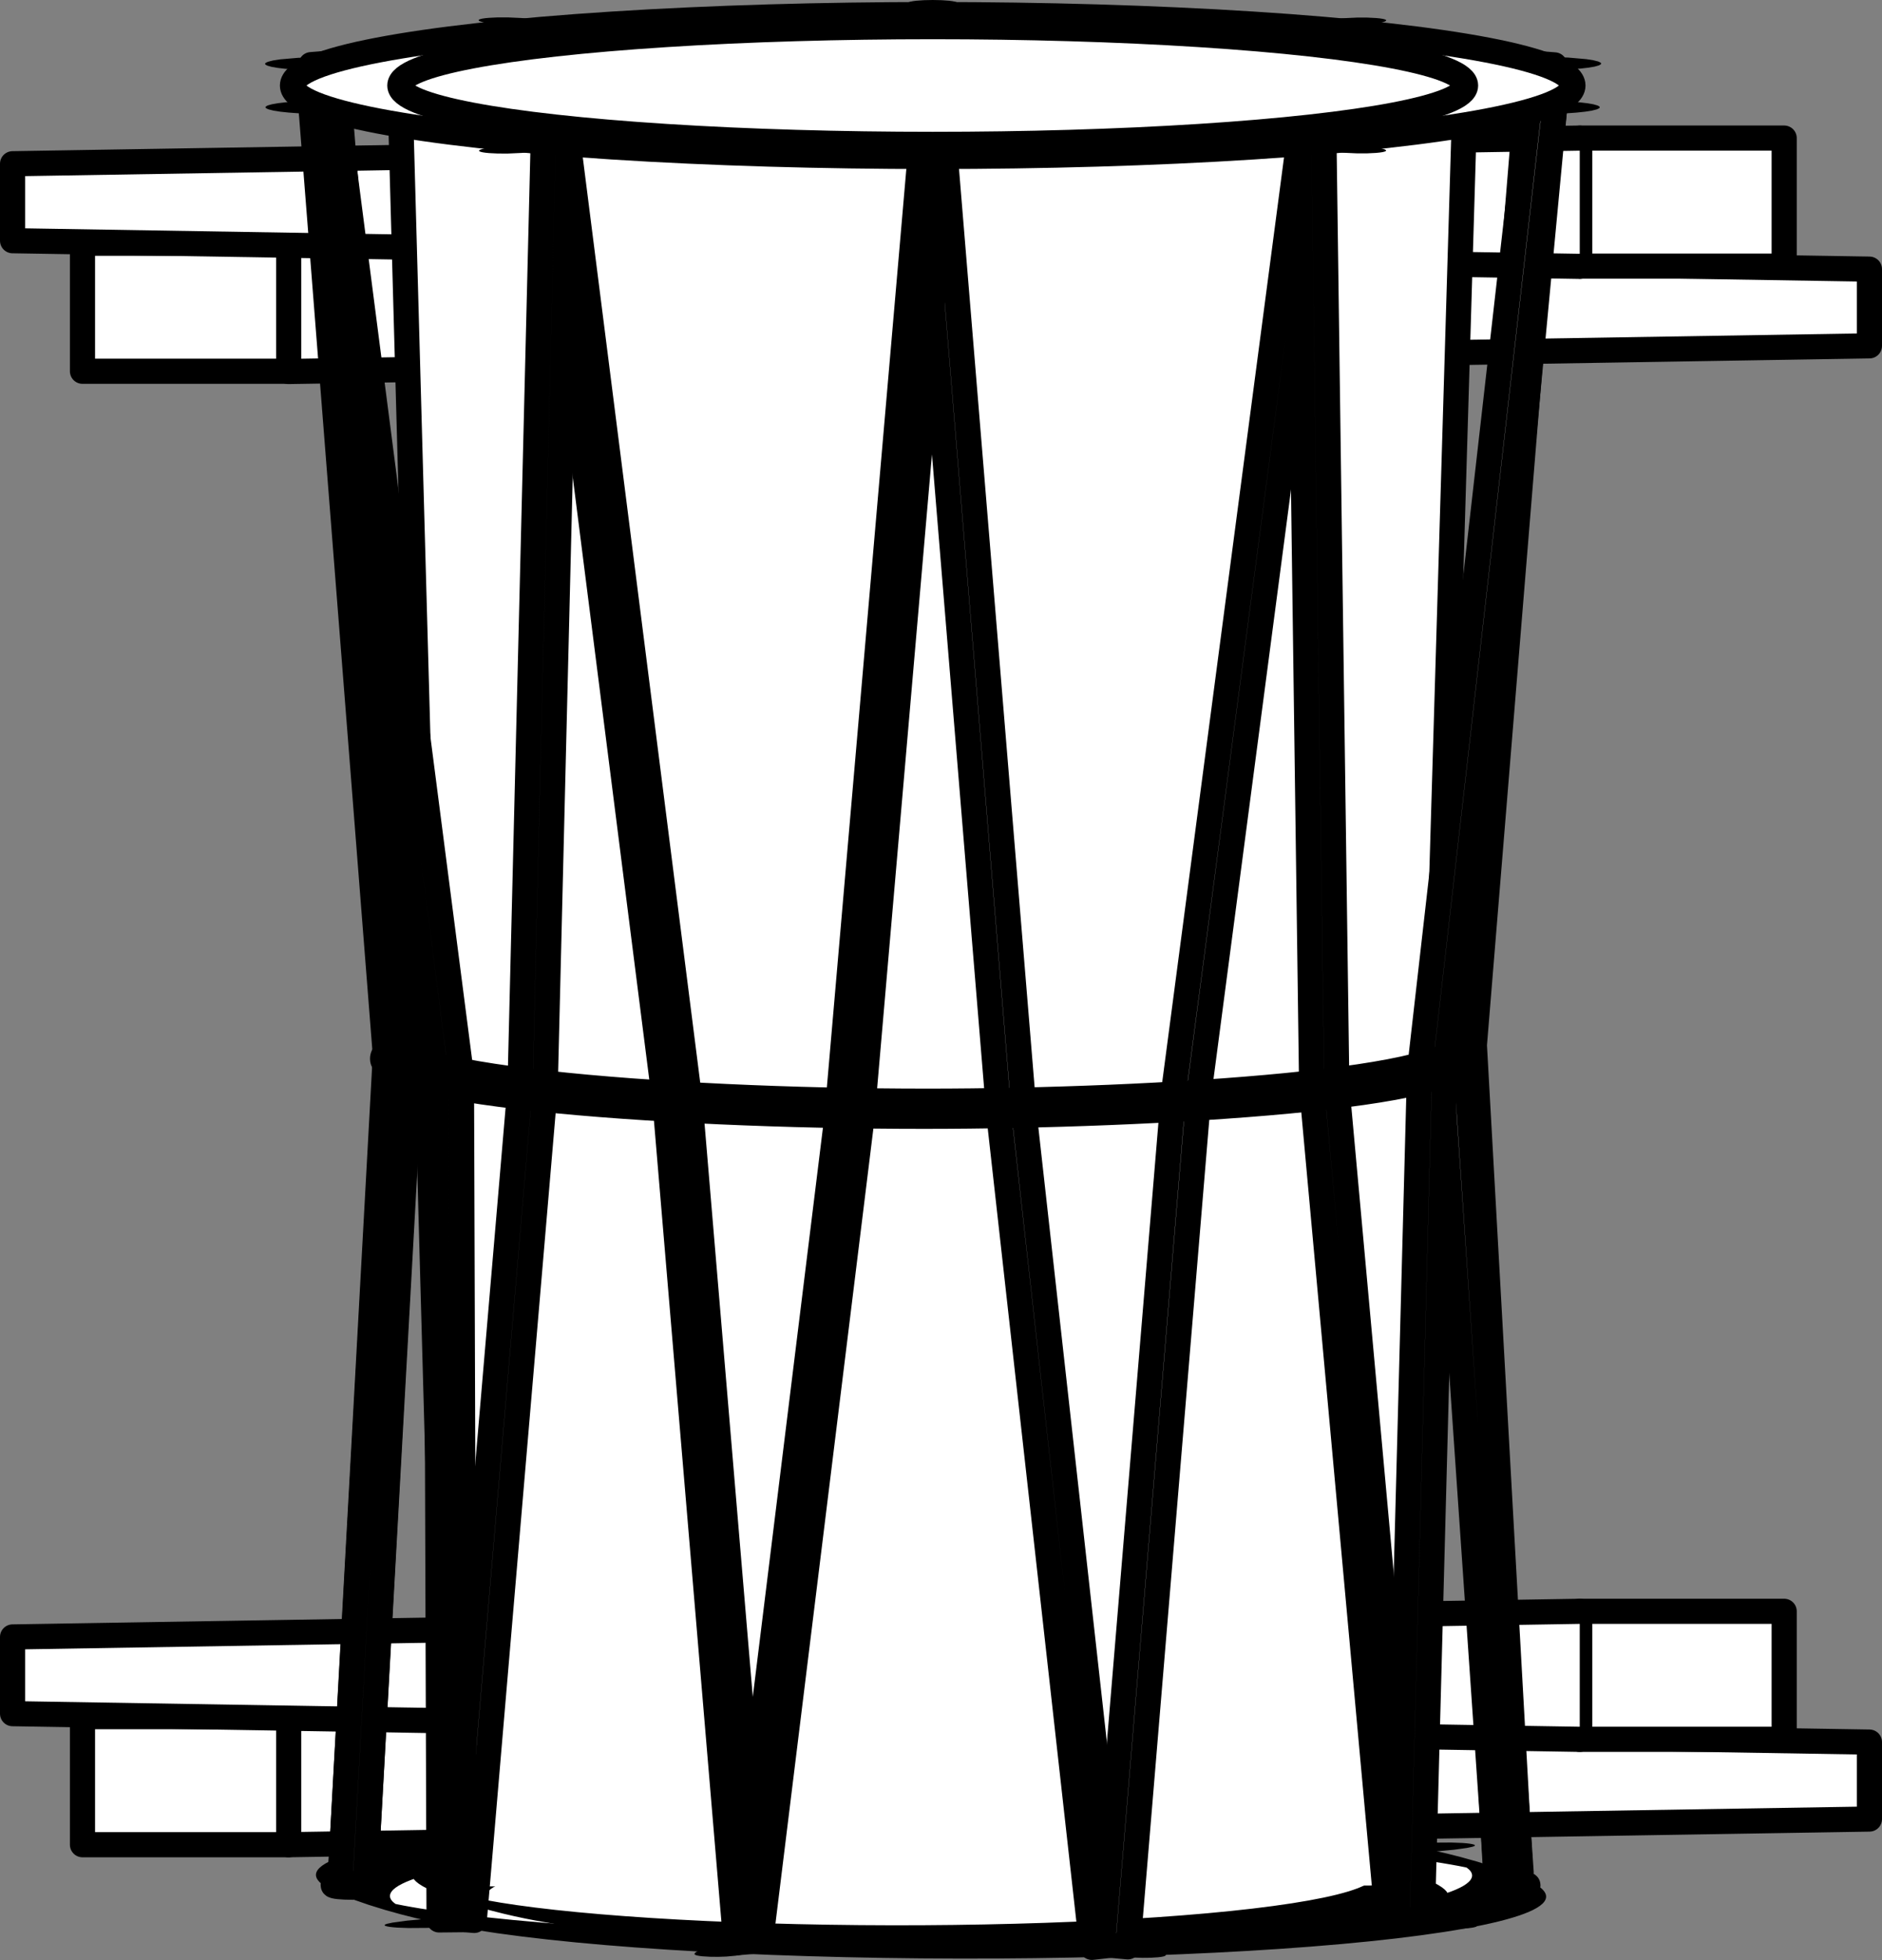 <?xml version="1.0" encoding="UTF-8" standalone="no"?>
<!-- This file was created by the DynamicDraw's "SVG Export" plug-in version 1.1.2.-->

<svg
   xmlns:dc="http://purl.org/dc/elements/1.1/"
   xmlns:cc="http://creativecommons.org/ns#"
   xmlns:rdf="http://www.w3.org/1999/02/22-rdf-syntax-ns#"
   xmlns:svg="http://www.w3.org/2000/svg"
   xmlns="http://www.w3.org/2000/svg"
   xmlns:sodipodi="http://sodipodi.sourceforge.net/DTD/sodipodi-0.dtd"
   xmlns:inkscape="http://www.inkscape.org/namespaces/inkscape"
   width="7.484mm"
   height="7.793mm"
   viewBox="0 0 7.484 7.793"
   version="1.1"
   id="svg138"
   sodipodi:docname="桶胴太鼓A.svg"
   inkscape:version="0.92.4 (5da689c313, 2019-01-14)">
  <rect x="0" y="0" width="7.484" height="7.793" fill="#808080" stroke="none"/>
  <defs
     id="defs142" />
  <sodipodi:namedview
     pagecolor="#ffffff"
     bordercolor="#666666"
     borderopacity="1"
     objecttolerance="10"
     gridtolerance="10"
     guidetolerance="10"
     inkscape:pageopacity="0"
     inkscape:pageshadow="2"
     inkscape:window-width="780"
     inkscape:window-height="480"
     id="namedview140"
     showgrid="false"
     inkscape:zoom="7.4264589"
     inkscape:cx="14.142637"
     inkscape:cy="14.64357"
     inkscape:window-x="0"
     inkscape:window-y="0"
     inkscape:window-maximized="0"
     inkscape:current-layer="svg138" />
  <g
     style="stroke-linecap:round;stroke-linejoin:round"
     id="g136"
     transform="translate(-0.286,-0.286)">
    <!-- start DynamicDraw object [1], type : FDOJ_GROUP -->
    <g
       id="g134">
      <!-- group -->
      <!-- start DynamicDraw object [1], type : FDOJ_GROUP -->
      <g
         id="g6">
        <!-- group -->
        <!-- start DynamicDraw object [1], type : FDOJ_POLY -->
        <polyline
           points="1.433,7.11 7.72,7.212 7.72,7.518 1.433,7.62 "
           style="fill:#ffffff;stroke:#000000;stroke-width:0.1"
           id="polyline2" />
        <!-- end DynamicDraw object [1], type : FDOJ_POLY -->
        <!-- start DynamicDraw object [2], type : FDOJ_RECT -->
        <rect
           x="0.614"
           y="7.11"
           width="0.82"
           height="0.509"
           style="fill:#ffffff;stroke:#000000;stroke-width:0.1"
           transform="rotate(180,1.024,7.365)"
           id="rect4" />
        <!-- end DynamicDraw object [2], type : FDOJ_RECT -->
      </g>
      <!-- group -->
      <!-- end DynamicDraw object [1], type : FDOJ_GROUP -->
      <!-- start DynamicDraw object [2], type : FDOJ_GROUP -->
      <g
         id="g12">
        <!-- group -->
        <!-- start DynamicDraw object [2], type : FDOJ_RECT -->
        <rect
           x="6.568"
           y="6.692"
           width="0.813"
           height="0.509"
           style="fill:#ffffff;stroke:#000000;stroke-width:0.1"
           id="rect8" />
        <!-- end DynamicDraw object [2], type : FDOJ_RECT -->
        <!-- start DynamicDraw object [3], type : FDOJ_POLY -->
        <polyline
           points="6.568,6.692 0.336,6.794 0.336,7.099 6.568,7.201 "
           style="fill:#ffffff;stroke:#000000;stroke-width:0.1"
           id="polyline10" />
        <!-- end DynamicDraw object [3], type : FDOJ_POLY -->
      </g>
      <!-- group -->
      <!-- end DynamicDraw object [2], type : FDOJ_GROUP -->
      <!-- start DynamicDraw object [3], type : FDOJ_GROUP -->
      <g
         id="g18">
        <!-- group -->
        <!-- start DynamicDraw object [3], type : FDOJ_POLY -->
        <polyline
           points="1.433,1.254 7.72,1.356 7.72,1.661 1.433,1.763 "
           style="fill:#ffffff;stroke:#000000;stroke-width:0.1"
           id="polyline14" />
        <!-- end DynamicDraw object [3], type : FDOJ_POLY -->
        <!-- start DynamicDraw object [4], type : FDOJ_RECT -->
        <rect
           x="0.614"
           y="1.254"
           width="0.82"
           height="0.509"
           style="fill:#ffffff;stroke:#000000;stroke-width:0.1"
           transform="rotate(180,1.024,1.508)"
           id="rect16" />
        <!-- end DynamicDraw object [4], type : FDOJ_RECT -->
      </g>
      <!-- group -->
      <!-- end DynamicDraw object [3], type : FDOJ_GROUP -->
      <!-- start DynamicDraw object [4], type : FDOJ_GROUP -->
      <g
         id="g24">
        <!-- group -->
        <!-- start DynamicDraw object [4], type : FDOJ_RECT -->
        <rect
           x="6.568"
           y="0.835"
           width="0.813"
           height="0.509"
           style="fill:#ffffff;stroke:#000000;stroke-width:0.1"
           id="rect20" />
        <!-- end DynamicDraw object [4], type : FDOJ_RECT -->
        <!-- start DynamicDraw object [5], type : FDOJ_POLY -->
        <polyline
           points="6.568,0.835 0.336,0.937 0.336,1.243 6.568,1.345 "
           style="fill:#ffffff;stroke:#000000;stroke-width:0.1"
           id="polyline22" />
        <!-- end DynamicDraw object [5], type : FDOJ_POLY -->
      </g>
      <!-- group -->
      <!-- end DynamicDraw object [4], type : FDOJ_GROUP -->
      <!-- start DynamicDraw object [5], type : FDOJ_GROUP -->
      <g
         id="g132">
        <!-- group -->
        <!-- start DynamicDraw object [5], type : FDOJ_GROUP -->
        <g
           id="g60">
          <!-- group -->
          <!-- start DynamicDraw object [5], type : FDOJ_GROUP -->
          <g
             id="g30">
            <!-- group -->
            <!-- start DynamicDraw object [5], type : FDOJ_ARC -->
            <ellipse
               cx="3.276"
               cy="7.549"
               rx="0.073"
               ry="0.009"
               style="fill:#ffffff;stroke:#000000;stroke-width:0.1"
               transform="matrix(0.999,-0.034,2.769,0.905,-20.9,0.83)"
               id="ellipse26" />
            <!-- end DynamicDraw object [5], type : FDOJ_ARC -->
            <!-- start DynamicDraw object [6], type : FDOJ_ARC -->
            <ellipse
               cx="4.697"
               cy="8.014"
               rx="0.073"
               ry="0.009"
               style="fill:#ffffff;stroke:#000000;stroke-width:0.1"
               transform="matrix(0.999,-0.034,2.769,0.905,-22.185,0.923)"
               id="ellipse28" />
            <!-- end DynamicDraw object [6], type : FDOJ_ARC -->
          </g>
          <!-- group -->
          <!-- end DynamicDraw object [5], type : FDOJ_GROUP -->
          <!-- start DynamicDraw object [6], type : FDOJ_GROUP -->
          <g
             id="g36">
            <!-- group -->
            <!-- start DynamicDraw object [6], type : FDOJ_ARC -->
            <ellipse
               cx="5.846"
               cy="7.925"
               rx="0.046"
               ry="0.014"
               style="fill:#ffffff;stroke:#000000;stroke-width:0.1"
               transform="matrix(-0.989,0.145,-4.525,-0.349,47.491,9.846)"
               id="ellipse32" />
            <!-- end DynamicDraw object [6], type : FDOJ_ARC -->
            <!-- start DynamicDraw object [7], type : FDOJ_ARC -->
            <ellipse
               cx="2.127"
               cy="7.638"
               rx="0.046"
               ry="0.014"
               style="fill:#ffffff;stroke:#000000;stroke-width:0.1"
               transform="matrix(-0.989,0.145,-4.525,-0.349,38.793,9.997)"
               id="ellipse34" />
            <!-- end DynamicDraw object [7], type : FDOJ_ARC -->
          </g>
          <!-- group -->
          <!-- end DynamicDraw object [6], type : FDOJ_GROUP -->
          <!-- start DynamicDraw object [7], type : FDOJ_GROUP -->
          <g
             id="g42">
            <!-- group -->
            <!-- start DynamicDraw object [7], type : FDOJ_ARC -->
            <ellipse
               cx="4.697"
               cy="7.549"
               rx="0.073"
               ry="0.009"
               style="fill:#ffffff;stroke:#000000;stroke-width:0.1"
               transform="matrix(0.999,0.034,-2.769,0.905,20.905,0.555)"
               id="ellipse38" />
            <!-- end DynamicDraw object [7], type : FDOJ_ARC -->
            <!-- start DynamicDraw object [8], type : FDOJ_ARC -->
            <ellipse
               cx="3.276"
               cy="8.014"
               rx="0.073"
               ry="0.009"
               style="fill:#ffffff;stroke:#000000;stroke-width:0.1"
               transform="matrix(0.999,0.034,-2.769,0.905,22.19,0.648)"
               id="ellipse40" />
            <!-- end DynamicDraw object [8], type : FDOJ_ARC -->
          </g>
          <!-- group -->
          <!-- end DynamicDraw object [7], type : FDOJ_GROUP -->
          <!-- start DynamicDraw object [8], type : FDOJ_GROUP -->
          <g
             id="g48">
            <!-- group -->
            <!-- start DynamicDraw object [8], type : FDOJ_ARC -->
            <ellipse
               cx="5.846"
               cy="7.638"
               rx="0.046"
               ry="0.014"
               style="fill:#ffffff;stroke:#000000;stroke-width:0.1"
               transform="matrix(0.989,0.145,-4.525,0.349,34.622,4.125)"
               id="ellipse44" />
            <!-- end DynamicDraw object [8], type : FDOJ_ARC -->
            <!-- start DynamicDraw object [9], type : FDOJ_ARC -->
            <ellipse
               cx="2.127"
               cy="7.925"
               rx="0.046"
               ry="0.014"
               style="fill:#ffffff;stroke:#000000;stroke-width:0.1"
               transform="matrix(0.989,0.145,-4.525,0.349,35.882,4.85)"
               id="ellipse46" />
            <!-- end DynamicDraw object [9], type : FDOJ_ARC -->
          </g>
          <!-- group -->
          <!-- end DynamicDraw object [8], type : FDOJ_GROUP -->
          <!-- start DynamicDraw object [9], type : FDOJ_GROUP -->
          <g
             id="g54">
            <!-- group -->
            <!-- start DynamicDraw object [9], type : FDOJ_ARC -->
            <ellipse
               cx="6.285"
               cy="7.781"
               rx="0.008"
               ry="0.077"
               style="fill:#ffffff;stroke:#000000;stroke-width:0.1"
               transform="rotate(90,6.285,7.781)"
               id="ellipse50" />
            <!-- end DynamicDraw object [9], type : FDOJ_ARC -->
            <!-- start DynamicDraw object [10], type : FDOJ_ARC -->
            <ellipse
               cx="1.688"
               cy="7.781"
               rx="0.008"
               ry="0.077"
               style="fill:#ffffff;stroke:#000000;stroke-width:0.1"
               transform="rotate(90,1.688,7.781)"
               id="ellipse52" />
            <!-- end DynamicDraw object [10], type : FDOJ_ARC -->
          </g>
          <!-- group -->
          <!-- end DynamicDraw object [9], type : FDOJ_GROUP -->
          <!-- start DynamicDraw object [10], type : FDOJ_ARC -->
          <ellipse
             cx="3.987"
             cy="7.782"
             rx="2.188"
             ry="0.257"
             style="fill:#ffffff;stroke:#000000;stroke-width:0.1"
             transform="matrix(0.999,-0.034,2.769,0.905,-21.543,0.876)"
             id="ellipse56" />
          <!-- end DynamicDraw object [10], type : FDOJ_ARC -->
          <!-- start DynamicDraw object [11], type : FDOJ_ARC -->
          <ellipse
             cx="3.987"
             cy="7.781"
             rx="1.821"
             ry="0.214"
             style="fill:#ffffff;stroke:#000000;stroke-width:0.1"
             transform="matrix(0.999,-0.034,2.769,0.905,-21.543,0.876)"
             id="ellipse58" />
          <!-- end DynamicDraw object [11], type : FDOJ_ARC -->
        </g>
        <!-- group -->
        <!-- end DynamicDraw object [5], type : FDOJ_GROUP -->
        <!-- start DynamicDraw object [6], type : FDOJ_POLY -->
        <polyline
           points="2.074,7.786 1.876,0.626 6.113,0.626 5.9,7.782 "
           style="fill:#ffffff;stroke:#000000;stroke-width:0.1"
           id="polyline62" />
        <!-- end DynamicDraw object [6], type : FDOJ_POLY -->
        <!-- start DynamicDraw object [7], type : FDOJ_WIDE_POLY -->
        <polyline
           points="3.945,0.912 4.045,0.904 4.359,4.716 4.727,8.017 4.628,8.028 4.259,4.726 3.945,0.912 "
           style="fill:#ffffff;stroke:#000000;stroke-width:0.1"
           id="polyline64" />
        <!-- end DynamicDraw object [7], type : FDOJ_WIDE_POLY -->
        <!-- start DynamicDraw object [8], type : FDOJ_WIDE_POLY -->
        <polyline
           points="4.771,8.026 4.671,8.017 4.953,4.627 5.451,0.847 5.55,0.86 5.053,4.638 4.771,8.026 "
           style="fill:#ffffff;stroke:#000000;stroke-width:0.1"
           id="polyline66" />
        <!-- end DynamicDraw object [8], type : FDOJ_WIDE_POLY -->
        <!-- start DynamicDraw object [9], type : FDOJ_WIDE_POLY -->
        <polyline
           points="5.451,0.854 5.551,0.853 5.602,4.604 5.903,7.912 5.804,7.921 5.502,4.61 5.451,0.854 "
           style="fill:#ffffff;stroke:#000000;stroke-width:0.1"
           id="polyline68" />
        <!-- end DynamicDraw object [9], type : FDOJ_WIDE_POLY -->
        <!-- start DynamicDraw object [10], type : FDOJ_WIDE_POLY -->
        <polyline
           points="6.335,7.771 6.236,7.776 6.049,4.44 6.368,0.536 6.468,0.544 6.149,4.441 6.335,7.771 "
           style="fill:#ffffff;stroke:#000000;stroke-width:0.1"
           id="polyline70" />
        <!-- end DynamicDraw object [10], type : FDOJ_WIDE_POLY -->
        <!-- start DynamicDraw object [11], type : FDOJ_WIDE_POLY -->
        <polyline
           points="6.368,0.708 6.468,0.718 6.113,4.482 6.335,7.73 6.236,7.736 6.012,4.481 6.368,0.708 "
           style="fill:#ffffff;stroke:#000000;stroke-width:0.1"
           id="polyline72" />
        <!-- end DynamicDraw object [11], type : FDOJ_WIDE_POLY -->
        <!-- start DynamicDraw object [12], type : FDOJ_WIDE_POLY -->
        <polyline
           points="5.942,7.92 5.842,7.917 5.931,4.541 6.368,0.707 6.468,0.719 6.031,4.548 5.942,7.92 "
           style="fill:#ffffff;stroke:#000000;stroke-width:0.1"
           id="polyline74" />
        <!-- end DynamicDraw object [12], type : FDOJ_WIDE_POLY -->
        <!-- start DynamicDraw object [13], type : FDOJ_WIDE_POLY -->
        <polyline
           points="3.945,0.904 4.044,0.912 3.713,4.738 3.311,8.001 3.212,7.989 3.614,4.728 3.945,0.904 "
           style="fill:#ffffff;stroke:#000000;stroke-width:0.1"
           id="polyline76" />
        <!-- end DynamicDraw object [13], type : FDOJ_WIDE_POLY -->
        <!-- start DynamicDraw object [14], type : FDOJ_WIDE_POLY -->
        <polyline
           points="3.311,8.002 3.212,8.01 2.932,4.686 2.446,0.86 2.545,0.848 3.031,4.676 3.311,8.002 "
           style="fill:#ffffff;stroke:#000000;stroke-width:0.1"
           id="polyline78" />
        <!-- end DynamicDraw object [14], type : FDOJ_WIDE_POLY -->
        <!-- start DynamicDraw object [15], type : FDOJ_WIDE_POLY -->
        <polyline
           points="2.446,0.853 2.546,0.855 2.454,4.61 2.172,7.921 2.072,7.913 2.354,4.605 2.446,0.853 "
           style="fill:#ffffff;stroke:#000000;stroke-width:0.1"
           id="polyline80" />
        <!-- end DynamicDraw object [15], type : FDOJ_WIDE_POLY -->
        <!-- start DynamicDraw object [16], type : FDOJ_WIDE_POLY -->
        <polyline
           points="1.738,7.777 1.638,7.772 1.826,4.341 1.523,0.543 1.623,0.535 1.926,4.339 1.738,7.777 "
           style="fill:#ffffff;stroke:#000000;stroke-width:0.1"
           id="polyline82" />
        <!-- end DynamicDraw object [16], type : FDOJ_WIDE_POLY -->
        <!-- start DynamicDraw object [17], type : FDOJ_WIDE_POLY -->
        <polyline
           points="1.738,7.777 1.638,7.772 1.82,4.501 1.523,0.717 1.623,0.71 1.92,4.5 1.738,7.777 "
           style="fill:#ffffff;stroke:#000000;stroke-width:0.1"
           id="polyline84" />
        <!-- end DynamicDraw object [17], type : FDOJ_WIDE_POLY -->
        <!-- start DynamicDraw object [18], type : FDOJ_WIDE_POLY -->
        <polyline
           points="2.132,7.918 2.032,7.919 2.021,4.568 1.524,0.72 1.623,0.707 2.121,4.561 2.132,7.918 "
           style="fill:#ffffff;stroke:#000000;stroke-width:0.1"
           id="polyline86" />
        <!-- end DynamicDraw object [18], type : FDOJ_WIDE_POLY -->
        <!-- start DynamicDraw object [19], type : FDOJ_GROUP -->
        <g
           id="g122">
          <!-- group -->
          <!-- start DynamicDraw object [19], type : FDOJ_GROUP -->
          <g
             id="g92">
            <!-- group -->
            <!-- start DynamicDraw object [19], type : FDOJ_ARC -->
            <ellipse
               cx="3.995"
               cy="0.345"
               rx="0.085"
               ry="0.009"
               style="fill:#ffffff;stroke:#000000;stroke-width:0.1"
               id="ellipse88" />
            <!-- end DynamicDraw object [19], type : FDOJ_ARC -->
            <!-- start DynamicDraw object [20], type : FDOJ_ARC -->
            <ellipse
               cx="3.995"
               cy="0.908"
               rx="0.085"
               ry="0.009"
               style="fill:#ffffff;stroke:#000000;stroke-width:0.1"
               id="ellipse90" />
            <!-- end DynamicDraw object [20], type : FDOJ_ARC -->
          </g>
          <!-- group -->
          <!-- end DynamicDraw object [19], type : FDOJ_GROUP -->
          <!-- start DynamicDraw object [20], type : FDOJ_GROUP -->
          <g
             id="g98">
            <!-- group -->
            <!-- start DynamicDraw object [20], type : FDOJ_ARC -->
            <ellipse
               cx="5.491"
               cy="0.854"
               rx="0.069"
               ry="0.012"
               style="fill:#ffffff;stroke:#000000;stroke-width:0.1"
               transform="matrix(-0.997,0.08,-4.315,-0.657,14.65,0.975)"
               id="ellipse94" />
            <!-- end DynamicDraw object [20], type : FDOJ_ARC -->
            <!-- start DynamicDraw object [21], type : FDOJ_ARC -->
            <ellipse
               cx="2.498"
               cy="0.399"
               rx="0.069"
               ry="0.012"
               style="fill:#ffffff;stroke:#000000;stroke-width:0.1"
               transform="matrix(-0.997,0.08,-4.315,-0.657,6.709,0.46)"
               id="ellipse96" />
            <!-- end DynamicDraw object [21], type : FDOJ_ARC -->
          </g>
          <!-- group -->
          <!-- end DynamicDraw object [20], type : FDOJ_GROUP -->
          <!-- start DynamicDraw object [21], type : FDOJ_GROUP -->
          <g
             id="g104">
            <!-- group -->
            <!-- start DynamicDraw object [21], type : FDOJ_ARC -->
            <ellipse
               cx="5.491"
               cy="0.399"
               rx="0.069"
               ry="0.012"
               style="fill:#ffffff;stroke:#000000;stroke-width:0.1"
               transform="matrix(0.997,0.08,-4.315,0.657,1.738,-0.303)"
               id="ellipse100" />
            <!-- end DynamicDraw object [21], type : FDOJ_ARC -->
            <!-- start DynamicDraw object [22], type : FDOJ_ARC -->
            <ellipse
               cx="2.498"
               cy="0.854"
               rx="0.069"
               ry="0.012"
               style="fill:#ffffff;stroke:#000000;stroke-width:0.1"
               transform="matrix(0.997,0.08,-4.315,0.657,3.693,0.093)"
               id="ellipse102" />
            <!-- end DynamicDraw object [22], type : FDOJ_ARC -->
          </g>
          <!-- group -->
          <!-- end DynamicDraw object [21], type : FDOJ_GROUP -->
          <!-- start DynamicDraw object [22], type : FDOJ_GROUP -->
          <g
             id="g110">
            <!-- group -->
            <!-- start DynamicDraw object [22], type : FDOJ_ARC -->
            <ellipse
               cx="6.416"
               cy="0.539"
               rx="0.028"
               ry="0.029"
               style="fill:#ffffff;stroke:#000000;stroke-width:0.1"
               transform="matrix(0.947,0.322,-2.808,0.101,1.857,-1.582)"
               id="ellipse106" />
            <!-- end DynamicDraw object [22], type : FDOJ_ARC -->
            <!-- start DynamicDraw object [23], type : FDOJ_ARC -->
            <ellipse
               cx="1.574"
               cy="0.713"
               rx="0.028"
               ry="0.029"
               style="fill:#ffffff;stroke:#000000;stroke-width:0.1"
               transform="matrix(0.947,0.322,-2.808,0.101,2.087,0.134)"
               id="ellipse108" />
            <!-- end DynamicDraw object [23], type : FDOJ_ARC -->
          </g>
          <!-- group -->
          <!-- end DynamicDraw object [22], type : FDOJ_GROUP -->
          <!-- start DynamicDraw object [23], type : FDOJ_GROUP -->
          <g
             id="g116">
            <!-- group -->
            <!-- start DynamicDraw object [23], type : FDOJ_ARC -->
            <ellipse
               cx="6.416"
               cy="0.713"
               rx="0.028"
               ry="0.029"
               style="fill:#ffffff;stroke:#000000;stroke-width:0.1"
               transform="matrix(-0.947,0.322,-2.808,-0.101,14.492,-1.281)"
               id="ellipse112" />
            <!-- end DynamicDraw object [23], type : FDOJ_ARC -->
            <!-- start DynamicDraw object [24], type : FDOJ_ARC -->
            <ellipse
               cx="1.574"
               cy="0.539"
               rx="0.028"
               ry="0.029"
               style="fill:#ffffff;stroke:#000000;stroke-width:0.1"
               transform="matrix(-0.947,0.322,-2.808,-0.101,4.578,0.087)"
               id="ellipse114" />
            <!-- end DynamicDraw object [24], type : FDOJ_ARC -->
          </g>
          <!-- group -->
          <!-- end DynamicDraw object [23], type : FDOJ_GROUP -->
          <!-- start DynamicDraw object [24], type : FDOJ_ARC -->
          <ellipse
             cx="3.995"
             cy="0.626"
             rx="2.546"
             ry="0.282"
             style="fill:#ffffff;stroke:#000000;stroke-width:0.1"
             id="ellipse118" />
          <!-- end DynamicDraw object [24], type : FDOJ_ARC -->
          <!-- start DynamicDraw object [25], type : FDOJ_ARC -->
          <ellipse
             cx="3.995"
             cy="0.626"
             rx="2.119"
             ry="0.234"
             style="fill:#ffffff;stroke:#000000;stroke-width:0.1"
             id="ellipse120" />
          <!-- end DynamicDraw object [25], type : FDOJ_ARC -->
        </g>
        <!-- group -->
        <!-- end DynamicDraw object [19], type : FDOJ_GROUP -->
        <!-- start DynamicDraw object [20], type : FDOJ_GROUP -->
        <g
           id="g130">
          <!-- group -->
          <!-- start DynamicDraw object [20], type : FDOJ_POLY -->
          <path
             d="M 1.845,4.435 C 1.685,4.595 2.882,4.697 3.949,4.697 4.865,4.697 6.125,4.616 6.066,4.45"
             style="fill:none;stroke:#000000;stroke-width:0.1"
             id="path124"
             inkscape:connector-curvature="0" />
          <!-- end DynamicDraw object [20], type : FDOJ_POLY -->
          <!-- start DynamicDraw object [21], type : FDOJ_POLY -->
          <path
             d="M 1.867,4.399 C 1.707,4.561 2.905,4.664 3.973,4.664 4.891,4.664 6.152,4.582 6.093,4.414"
             style="fill:none;stroke:#000000;stroke-width:0.1"
             id="path126"
             inkscape:connector-curvature="0" />
          <!-- end DynamicDraw object [21], type : FDOJ_POLY -->
          <!-- start DynamicDraw object [22], type : FDOJ_POLY -->
          <path
             d="M 1.822,4.467 C 1.66,4.624 2.876,4.724 3.96,4.724 4.891,4.724 6.172,4.644 6.112,4.481"
             style="fill:none;stroke:#000000;stroke-width:0.1"
             id="path128"
             inkscape:connector-curvature="0" />
          <!-- end DynamicDraw object [22], type : FDOJ_POLY -->
        </g>
        <!-- group -->
        <!-- end DynamicDraw object [20], type : FDOJ_GROUP -->
      </g>
      <!-- group -->
      <!-- end DynamicDraw object [5], type : FDOJ_GROUP -->
    </g>
    <!-- group -->
    <!-- end DynamicDraw object [1], type : FDOJ_GROUP -->
  </g>
  <!-- stroke-linecap, etc -->
</svg>
